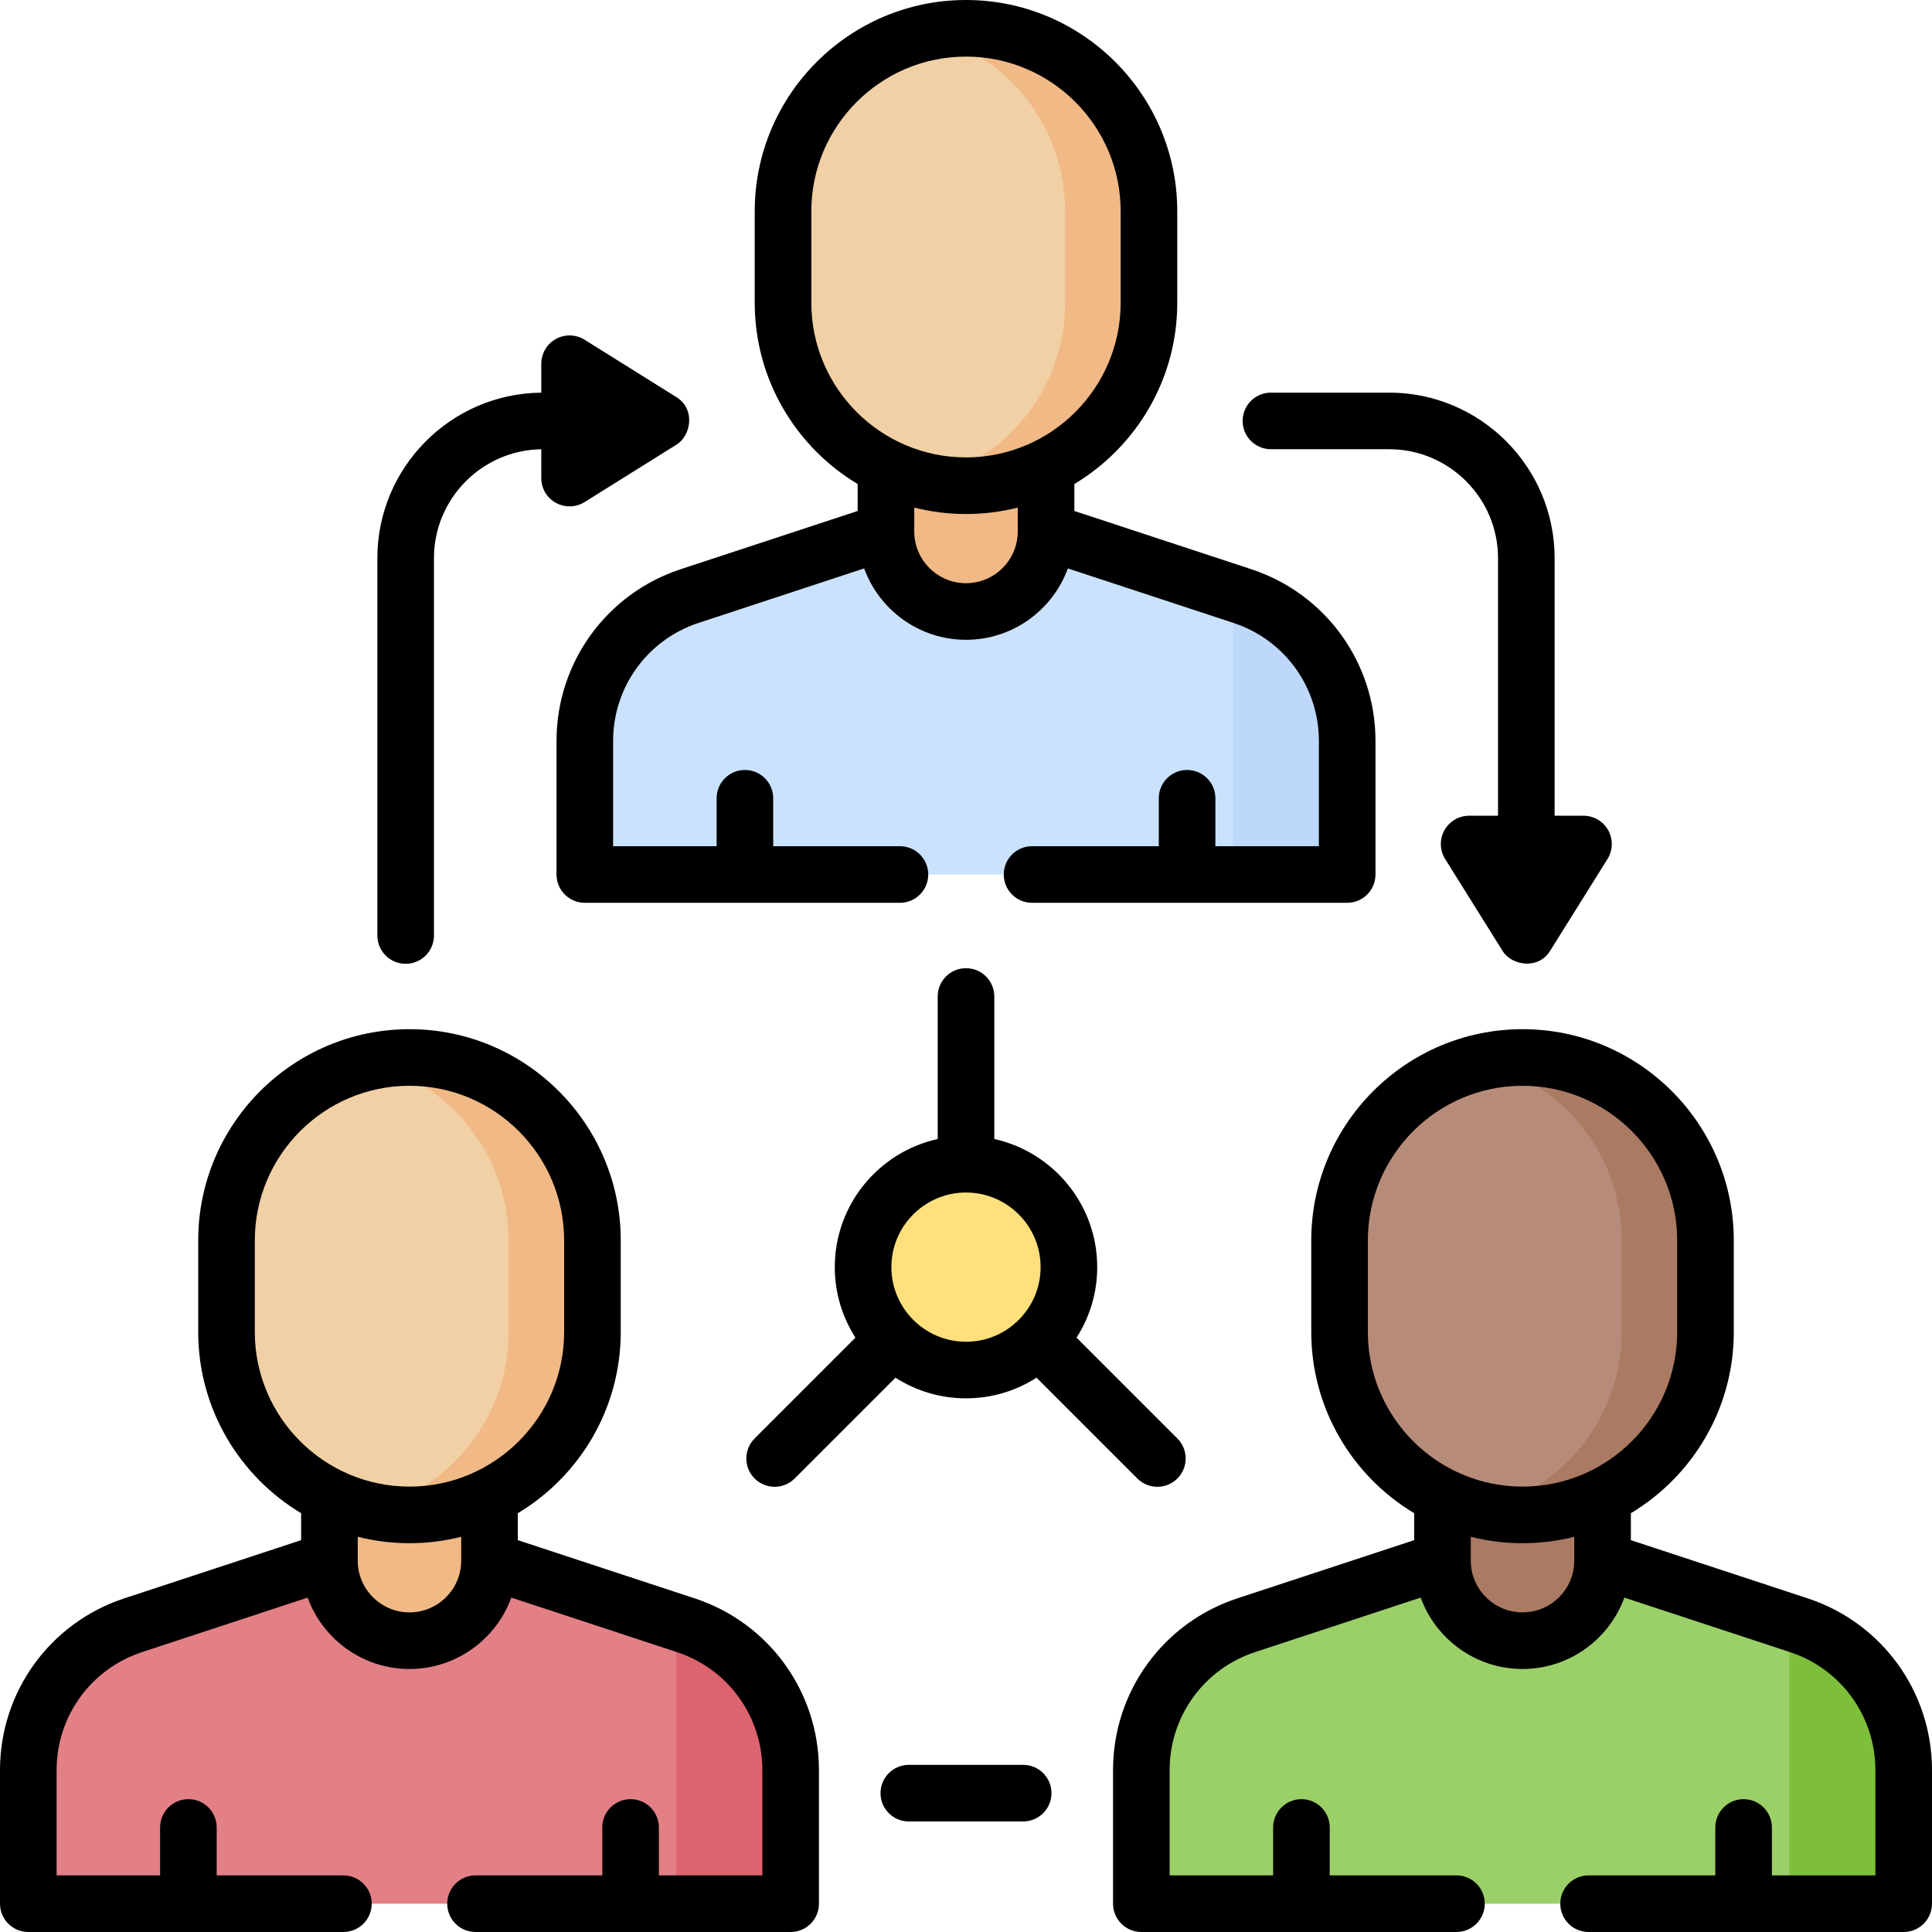 <svg id="Capa_1" enable-background="new 0 0 512 512" height="512" viewBox="0 0 512 512" width="512" xmlns="http://www.w3.org/2000/svg"><g><g><g><path d="m277.213 140.841 52.028 17.123c16.574 5.455 27.775 20.933 27.775 38.381v35.41h-202.032v-35.41c0-17.449 11.201-32.926 27.775-38.381l52.028-17.123z" fill="#cbe2ff"/></g><g><path d="m329.242 157.965-2.53-.833v74.624h30.305v-35.41c-.001-17.449-11.201-32.927-27.775-38.381z" fill="#bed8fb"/></g><g><path d="m256 162.055c-11.716 0-21.213-9.498-21.213-21.213v-17.173h42.427v17.173c-.001 11.715-9.498 21.213-21.214 21.213z" fill="#f1b986"/></g><g><path d="m304.488 55.988c0-26.779-21.709-48.488-48.488-48.488s-48.488 21.709-48.488 48.488v24.244c0 26.779 21.709 48.488 48.488 48.488s48.488-21.709 48.488-48.488z" fill="#f1d0a5"/></g><g><path d="m256 7.5c-3.825 0-7.542.457-11.112 1.294 21.421 5.025 37.376 24.24 37.376 47.193v24.244c0 22.954-15.955 42.168-37.376 47.193 3.57.837 7.286 1.294 11.112 1.294 26.779 0 48.488-21.709 48.488-48.488v-24.242c0-26.779-21.709-48.488-48.488-48.488z" fill="#f1b986"/></g></g><g><g><path d="m424.697 413.585 52.028 17.123c16.574 5.455 27.775 20.933 27.775 38.381v35.41h-202.033v-35.41c0-17.449 11.201-32.926 27.775-38.381l52.028-17.123z" fill="#9bd069"/></g><g><path d="m476.725 430.709-2.53-.833v74.624h30.305v-35.41c0-17.449-11.201-32.927-27.775-38.381z" fill="#7dbe3b"/></g><g><path d="m403.484 434.799c-11.716 0-21.213-9.498-21.213-21.213v-17.173h42.427v17.173c-.001 11.715-9.498 21.213-21.214 21.213z" fill="#aa7a63"/></g><g><path d="m451.972 328.732c0-26.779-21.709-48.488-48.488-48.488s-48.488 21.709-48.488 48.488v24.244c0 26.779 21.709 48.488 48.488 48.488s48.488-21.709 48.488-48.488z" fill="#b78b7a"/></g><g><path d="m403.484 280.244c-3.825 0-7.542.457-11.112 1.294 21.421 5.025 37.376 24.24 37.376 47.193v24.244c0 22.954-15.955 42.168-37.376 47.193 3.57.837 7.286 1.294 11.112 1.294 26.779 0 48.488-21.709 48.488-48.488v-24.244c0-26.777-21.709-48.486-48.488-48.486z" fill="#aa7a63"/></g></g><g><g><path d="m129.73 413.585 52.028 17.123c16.574 5.455 27.775 20.933 27.775 38.381v35.41h-202.033v-35.41c0-17.449 11.2-32.926 27.775-38.381l52.028-17.123z" fill="#e28086"/></g><g><path d="m181.758 430.709-2.53-.833v74.624h30.305v-35.41c0-17.449-11.201-32.927-27.775-38.381z" fill="#dd636e"/></g><g><path d="m108.516 434.799c-11.716 0-21.213-9.498-21.213-21.213v-17.173h42.427v17.173c0 11.715-9.498 21.213-21.214 21.213z" fill="#f1b986"/></g><g><path d="m157.004 328.732c0-26.779-21.709-48.488-48.488-48.488s-48.488 21.709-48.488 48.488v24.244c0 26.779 21.709 48.488 48.488 48.488s48.488-21.709 48.488-48.488z" fill="#f1d0a5"/></g><g><path d="m108.516 280.244c-3.825 0-7.542.457-11.112 1.294 21.421 5.025 37.376 24.24 37.376 47.193v24.244c0 22.954-15.955 42.168-37.376 47.193 3.57.837 7.286 1.294 11.112 1.294 26.779 0 48.488-21.709 48.488-48.488v-24.244c0-26.777-21.709-48.486-48.488-48.486z" fill="#f1b986"/></g></g><g><circle cx="256" cy="335.803" fill="#ffe07d" r="27.274"/></g><g><path d="m479.07 423.585-46.873-15.427v-7.141c16.323-9.793 27.274-27.66 27.274-48.042v-24.244c0-30.871-25.116-55.987-55.988-55.987-30.871 0-55.987 25.116-55.987 55.987v24.244c0 20.382 10.951 38.249 27.274 48.042v7.14l-46.873 15.427c-19.696 6.481-32.93 24.769-32.93 45.505v35.41c0 4.143 3.357 7.5 7.5 7.5h83.509c4.143 0 7.5-3.357 7.5-7.5s-3.357-7.5-7.5-7.5h-33.582v-12.703c0-4.143-3.357-7.5-7.5-7.5s-7.5 3.357-7.5 7.5v12.704h-27.427v-27.91c0-14.243 9.09-26.805 22.619-31.257l43.906-14.451c4.014 11.023 14.597 18.917 26.99 18.917 12.394 0 22.977-7.894 26.991-18.917l43.906 14.451c13.531 4.452 22.621 17.014 22.621 31.257v27.91h-27.427v-12.703c0-4.143-3.357-7.5-7.5-7.5s-7.5 3.357-7.5 7.5v12.703h-33.583c-4.143 0-7.5 3.357-7.5 7.5s3.357 7.5 7.5 7.5h83.51c4.143 0 7.5-3.357 7.5-7.5v-35.41c0-20.736-13.233-39.024-32.93-45.505zm-116.574-70.609v-24.244c0-22.601 18.387-40.987 40.987-40.987s40.988 18.387 40.988 40.987v24.244c0 22.601-18.388 40.988-40.988 40.988s-40.987-18.388-40.987-40.988zm40.987 74.323c-7.562 0-13.713-6.152-13.713-13.714v-.091c0-.015 0-.03 0-.044v-6.191c4.39 1.11 8.983 1.705 13.713 1.705s9.323-.595 13.714-1.705v6.191.044.091c0 7.561-6.152 13.714-13.714 13.714z"/><path d="m184.103 423.585-46.873-15.427v-7.14c16.323-9.793 27.274-27.66 27.274-48.042v-24.244c0-30.871-25.116-55.987-55.987-55.987-30.872 0-55.988 25.116-55.988 55.987v24.244c0 20.382 10.951 38.249 27.274 48.042v7.141l-46.873 15.426c-19.697 6.481-32.93 24.769-32.93 45.505v35.41c0 4.143 3.357 7.5 7.5 7.5h83.51c4.143 0 7.5-3.357 7.5-7.5s-3.357-7.5-7.5-7.5h-33.583v-12.703c0-4.143-3.357-7.5-7.5-7.5s-7.5 3.357-7.5 7.5v12.703h-27.427v-27.91c0-14.243 9.09-26.805 22.619-31.257l43.906-14.451c4.014 11.023 14.597 18.917 26.991 18.917 12.393 0 22.976-7.894 26.99-18.917l43.906 14.451c13.529 4.452 22.619 17.014 22.619 31.257v27.91h-27.427v-12.703c0-4.143-3.357-7.5-7.5-7.5s-7.5 3.357-7.5 7.5v12.703h-33.582c-4.143 0-7.5 3.357-7.5 7.5s3.357 7.5 7.5 7.5h83.509c4.143 0 7.5-3.357 7.5-7.5v-35.41c.001-20.736-13.232-39.024-32.928-45.505zm-116.575-70.609v-24.244c0-22.601 18.388-40.987 40.988-40.987s40.987 18.387 40.987 40.987v24.244c0 22.601-18.387 40.988-40.987 40.988s-40.988-18.388-40.988-40.988zm40.989 74.323c-7.562 0-13.714-6.152-13.714-13.714v-.091c0-.015 0-.03 0-.044v-6.191c4.39 1.11 8.983 1.705 13.714 1.705 4.73 0 9.323-.595 13.713-1.705v6.191.044.091c-.001 7.561-6.152 13.714-13.713 13.714z"/><path d="m227.286 128.273v7.141l-46.872 15.426c-19.697 6.482-32.931 24.77-32.931 45.505v35.41c0 4.143 3.357 7.5 7.5 7.5h83.51c4.143 0 7.5-3.357 7.5-7.5s-3.357-7.5-7.5-7.5h-33.583v-12.703c0-4.143-3.357-7.5-7.5-7.5s-7.5 3.357-7.5 7.5v12.703h-27.427v-27.91c0-14.242 9.09-26.804 22.62-31.257l43.906-14.45c4.014 11.023 14.597 18.916 26.991 18.916s22.977-7.893 26.991-18.916l43.906 14.45c13.53 4.453 22.62 17.015 22.62 31.257v27.91h-27.427v-12.703c0-4.143-3.357-7.5-7.5-7.5s-7.5 3.357-7.5 7.5v12.703h-33.583c-4.143 0-7.5 3.357-7.5 7.5s3.357 7.5 7.5 7.5h83.51c4.143 0 7.5-3.357 7.5-7.5v-35.41c0-20.735-13.233-39.022-32.931-45.505l-46.872-15.426v-7.141c16.323-9.793 27.274-27.66 27.274-48.042v-24.243c0-30.872-25.116-55.988-55.988-55.988s-55.988 25.116-55.988 55.988v24.243c0 20.382 10.951 38.249 27.274 48.042zm42.428 12.433v.044.091c0 7.562-6.152 13.713-13.714 13.713s-13.714-6.151-13.714-13.713v-.091c0-.015 0-.03 0-.044v-6.192c4.39 1.11 8.983 1.705 13.714 1.705s9.323-.595 13.714-1.705zm-54.702-84.718c0-22.6 18.387-40.988 40.988-40.988s40.988 18.388 40.988 40.988v24.243c0 22.601-18.388 40.988-40.988 40.988s-40.988-18.388-40.988-40.988z"/><path d="m199.981 391.821c1.465 1.464 3.385 2.196 5.304 2.196s3.839-.732 5.304-2.196l26.719-26.719c5.403 3.459 11.815 5.474 18.693 5.474s13.29-2.015 18.693-5.474l26.719 26.719c1.465 1.464 3.385 2.196 5.304 2.196s3.839-.732 5.304-2.196c2.929-2.93 2.929-7.678 0-10.607l-26.721-26.719c3.459-5.403 5.474-11.815 5.474-18.693 0-16.6-11.694-30.511-27.274-33.951v-37.771c0-4.143-3.357-7.5-7.5-7.5s-7.5 3.357-7.5 7.5v37.771c-15.58 3.44-27.274 17.351-27.274 33.951 0 6.878 2.015 13.29 5.474 18.693l-26.719 26.719c-2.928 2.93-2.928 7.678 0 10.607zm56.019-75.793c10.903 0 19.774 8.871 19.774 19.774s-8.871 19.774-19.774 19.774-19.774-8.871-19.774-19.774 8.871-19.774 19.774-19.774z"/><path d="m107.506 255.419c4.143 0 7.5-3.357 7.5-7.5v-100.006c0-15.773 12.718-28.624 28.438-28.855v7.641c0 2.727 1.479 5.238 3.864 6.56 1.133.628 2.385.94 3.636.94 1.382 0 2.762-.382 3.975-1.14l24.243-15.152c4.01-2.349 5.233-9.584 0-12.721l-24.243-15.152c-2.313-1.444-5.227-1.521-7.61-.199-2.385 1.321-3.864 3.833-3.864 6.56v7.663c-23.99.232-43.438 19.812-43.438 43.855v100.006c-.001 4.143 3.356 7.5 7.499 7.5z"/><path d="m336.813 119.047h31.314c15.917 0 28.866 12.949 28.866 28.866v68.262h-7.652c-2.727 0-5.238 1.479-6.56 3.864s-1.245 5.299.199 7.61l15.152 24.244c2.349 4.01 9.584 5.233 12.721 0l15.152-24.244c1.444-2.312 1.521-5.226.199-7.61-1.321-2.385-3.833-3.864-6.56-3.864h-7.652v-68.262c0-24.188-19.679-43.866-43.866-43.866h-31.314c-4.143 0-7.5 3.357-7.5 7.5s3.359 7.5 7.501 7.5z"/><path d="m271.152 467.705h-30.305c-4.143 0-7.5 3.357-7.5 7.5s3.357 7.5 7.5 7.5h30.305c4.143 0 7.5-3.357 7.5-7.5s-3.357-7.5-7.5-7.5z"/></g></g></svg>